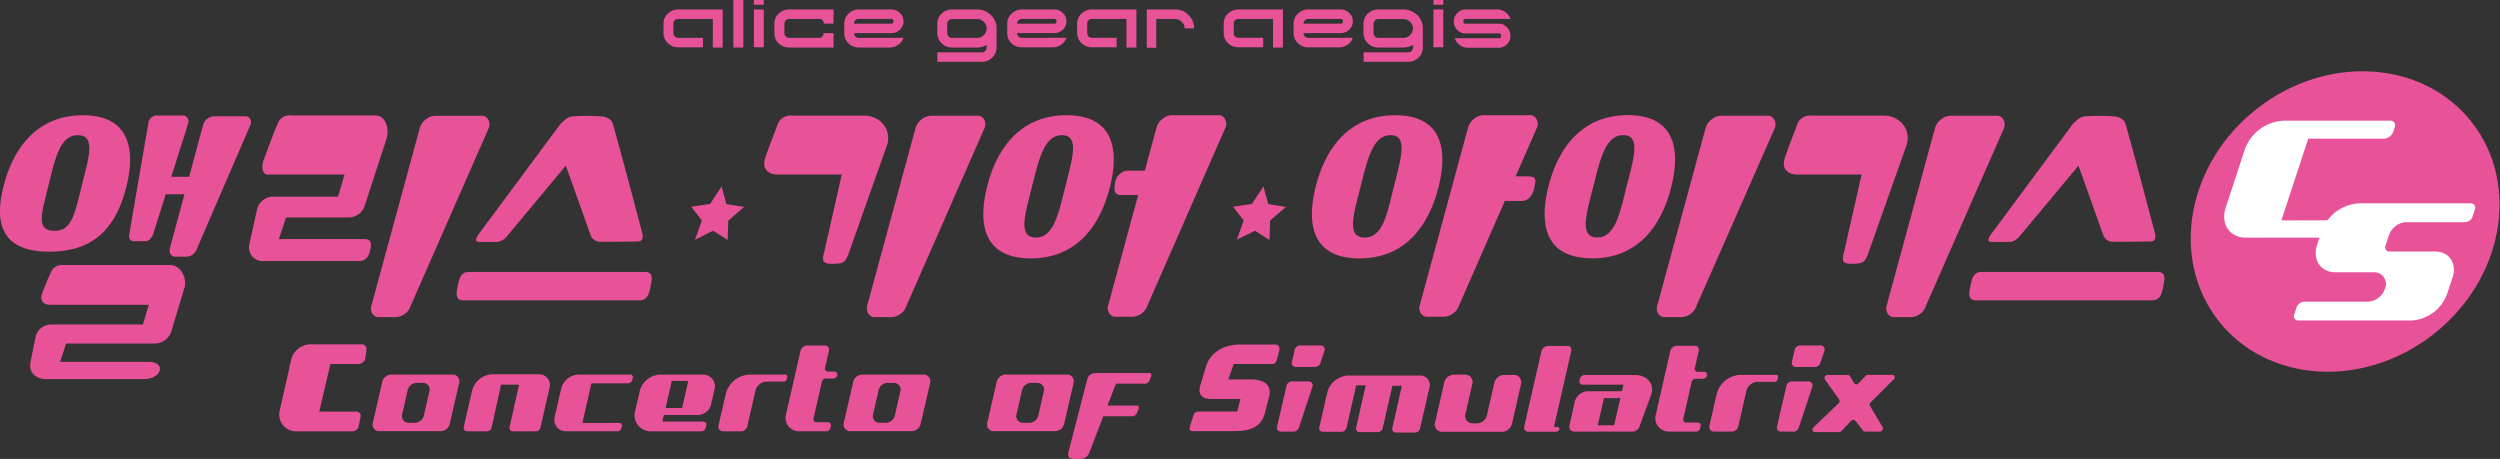 <svg xmlns="http://www.w3.org/2000/svg" viewBox="0 0 720 132.167" xmlns:v="https://vecta.io/nano"><rect x="0" y="0" width="720" height="132.167" fill="#333333" stroke="none"/><g fill="#e85298"><path d="M49.331 95.516c-.685 1.995-2.534 3.356-4.642 3.417H19.054l-1.743 5.282h25.458c5.187 0 3.866 4.969-1.361 4.969H13.226c-3.009 0-5.01-2.056-4.438-4.887l1.457-7.324a4.67 4.67 0 0 1 4.724-3.526h26.18l1.715-5.663H14.411c-1.892 0-2.941-1.184-2.342-3.077.846-2.354 1.814-4.662 2.9-6.916.693-.993 1.855-1.55 3.063-1.47h30.972c3.009 0 5.01 3.826 4.084 6.657l-3.757 12.539zm-.218-44.599h5.514l-1.361 5.037h-5.8l1.647-5.037zm-.218 20.72l9.639-35.819a3.42 3.42 0 0 1 1.252-1.675 2.99 2.99 0 0 1 1.811-.653h9.189a1.36 1.36 0 0 1 1.076.504c.281.335.431.761.422 1.198-.003.212-.035.423-.095.626L56.71 71.637c-.439 1.354-1.695 2.275-3.118 2.287h-3.227c-.412.001-.802-.184-1.062-.504-.287-.333-.442-.759-.436-1.198-.016-.195-.007-.392.027-.585zm-6.194-35.982a2.53 2.53 0 0 1 2.219-2.382h7.923c.385.026.742.214.98.517.301.341.462.784.449 1.239a2.22 2.22 0 0 1-.109.626l-9.938 31.394c-.156.621-.46 1.195-.885 1.675-.323.436-.82.709-1.361.749h-3.404c-.926 0-1.511-.653-1.361-1.797-.014-.191 5.486-32.02 5.486-32.02zM14.234 72.481c-12.879 0-16.16-7.066-13.246-18.719 2.859-11.409 9.897-20.571 22.899-20.571s15.343 9.258 12.511 20.571c-2.927 11.654-9.176 18.719-22.164 18.719zm8.168-33.545c-5.255 0-6.576 7.025-8.522 14.826-1.838 7.501-3.717 12.716 1.852 12.716 5.01 0 5.854-5.173 7.746-12.716 1.947-7.801 4.302-14.826-1.021-14.826h-.054zM76.014 75.19a3.95 3.95 0 0 1-4.286-3.579c-.037-.406-.01-.815.079-1.213l2.233-10.17c.535-2.028 2.316-3.48 4.411-3.594h18.91l1.852-6.371H76.94c-1.035 0-1.879-1.743-1.035-4.084.517-1.361 2.995-8.25 4.275-11.027.711-1.392 2.245-2.159 3.785-1.892h24.26c2.832 0 3.989 3.853 3.104 6.685l-6.249 19.169a4.9 4.9 0 0 1-4.343 3.512H82.399l-2.083 6.222h24.505c2.328 0 2.137 1.484 1.824 3.022s-.939 3.322-3.417 3.322H76.013zm30.959 12.811l13.954-51.243a5.02 5.02 0 0 1 1.797-2.451c.752-.599 1.68-.933 2.641-.953h13.41c.613-.017 1.198.255 1.579.735.396.494.608 1.11.599 1.743-.001.313-.047.625-.136.926l-22.504 51.243a4.79 4.79 0 0 1-4.52 3.335h-4.779c-.602.005-1.174-.266-1.552-.735a2.64 2.64 0 0 1-.626-1.743c.005-.291.051-.579.136-.858zm130.246-12.715c-.422-.572 0-2.165.123-2.519l5.078-22.504h-18.461c-2.723 0-4.533-1.661-3.649-4.561.653-2.151 2.723-7.352 3.757-10.156a3.92 3.92 0 0 1 4.084-2.246h20.693c2.302-.051 4.483 1.027 5.84 2.886a6.36 6.36 0 0 1 .667 5.922l-11.041 31.19c-.912 2.342-1.675 2.559-3.771 2.655s-2.913-.123-3.322-.667zm12.538 12.715l13.954-51.243a5.02 5.02 0 0 1 1.797-2.451 4.4 4.4 0 0 1 2.641-.967h13.41c.615-.034 1.21.223 1.606.694.396.494.608 1.11.599 1.743a3.38 3.38 0 0 1-.136.926l-22.531 51.298a4.79 4.79 0 0 1-4.52 3.335h-4.724a1.92 1.92 0 0 1-1.552-.749 2.57 2.57 0 0 1-.626-1.729c-.012-.288.015-.577.082-.858zm78.063-31.843h-4.969c-2.219 0-1.906-1.92-1.743-3.376.193-1.886 1.659-3.392 3.54-3.635h5.133m-10.619 38.759l13.954-51.311a4.96 4.96 0 0 1 1.797-2.451c.748-.608 1.678-.948 2.641-.967h13.41a1.92 1.92 0 0 1 1.579.749c.396.494.608 1.11.599 1.743a2.91 2.91 0 0 1-.136.926l-22.504 51.311c-.642 1.958-2.46 3.288-4.52 3.308h-4.779c-.606.005-1.179-.271-1.552-.749a2.58 2.58 0 0 1-.626-1.743c.008-.277.054-.552.136-.817h0zm-22.3-13.492c-12.947 0-15.493-8.999-12.579-20.653 2.859-11.409 9.87-20.571 22.899-20.571s15.343 9.258 12.511 20.571c-2.927 11.654-9.897 20.653-22.831 20.653h0zm8.89-35.478c-5.078.123-6.589 7.025-8.536 14.826-1.892 7.542-4.248 14.649 1.144 14.649 5.173 0 6.548-7.107 8.441-14.649 1.947-7.801 4.288-14.962-1.048-14.826h0zM436.42 50.78h3.594c2.859 0 2.192 1.47 1.92 3.009s-1.171 4.084-3.717 4.084h-4.86l.204-.585m-24.669 30.618l13.954-51.311a4.96 4.96 0 0 1 1.797-2.451 4.26 4.26 0 0 1 2.641-.967h13.41a1.89 1.89 0 0 1 1.566.749c.407.488.625 1.107.613 1.743 0 .315-.05.627-.15.926l-22.491 51.311c-.643 1.962-2.469 3.294-4.533 3.308h-4.779c-.602.008-1.173-.27-1.538-.749-.597-.721-.782-1.698-.49-2.587v.027zm-17.399-13.492c-12.947 0-15.493-8.999-12.566-20.653 2.859-11.409 9.87-20.571 22.899-20.571s15.329 9.258 12.498 20.571c-2.913 11.654-9.884 20.653-22.831 20.653zm8.89-35.478c-5.064.123-6.576 7.025-8.536 14.826-1.892 7.542-4.234 14.649 1.144 14.649s6.548-7.107 8.441-14.649c1.96-7.801 4.261-14.962-1.048-14.826zm76.906 49.065l13.954-51.243a5.02 5.02 0 0 1 1.797-2.451 4.4 4.4 0 0 1 2.641-.967h13.478a1.96 1.96 0 0 1 1.579.749c.396.494.608 1.11.599 1.743a3.38 3.38 0 0 1-.136.926l-22.572 51.243a4.79 4.79 0 0 1-4.52 3.335h-4.779a1.92 1.92 0 0 1-1.552-.749 2.57 2.57 0 0 1-.626-1.729c.005-.291.051-.579.136-.858zm-18.774-13.614c-12.947 0-15.493-8.999-12.566-20.653 2.859-11.409 9.87-20.571 22.899-20.571s15.329 9.258 12.498 20.571c-2.913 11.681-9.884 20.68-22.831 20.68v-.027zm8.89-35.478c-5.064.123-6.576 7.025-8.536 14.826-1.892 7.542-4.234 14.649 1.157 14.649 5.173 0 6.535-7.107 8.427-14.649 1.96-7.774 4.302-14.935-1.048-14.798v-.027zm75.953 49.092l13.954-51.243a5.02 5.02 0 0 1 1.797-2.451 4.35 4.35 0 0 1 2.641-.967h13.41c.611-.012 1.191.266 1.566.749.401.492.618 1.108.613 1.743a2.93 2.93 0 0 1-.109.926l-22.531 51.243a4.79 4.79 0 0 1-4.533 3.335h-4.779c-.602.008-1.173-.27-1.538-.749a2.57 2.57 0 0 1-.626-1.729 2.75 2.75 0 0 1 .136-.858zM207.826 53.694l1.375 5.078 5.105.83-4.561 3.921-.177 5.582-4.193-2.655-5.214 2.601 1.974-5.555-3.049-3.962 5.418-.789 3.322-5.051zm156.044 0l1.389 5.078 5.092.83-4.561 3.921-.177 5.582-4.193-2.655-5.215 2.601 1.975-5.555-3.05-3.962 5.418-.789 3.322-5.051zM133.411 86.49c-2.396 0-1.974-2.042-1.579-4.084s.79-4.084 3.186-4.084h50.753c2.437 0 2.015 2.056 1.606 4.084s-.776 4.084-3.227 4.084h-50.74zm42.871-51.352c.354.313 8.509 31.312 8.509 31.312.463 1.511.626 3.063-1.076 3.09-4.084.095-9.162.082-10.496.082a2.94 2.94 0 0 1-3.05-1.702l-7.215-20.203-16.963 20.353a4.95 4.95 0 0 1-2.519 1.606h-5.446c-.953 0-1.47-.504 0-2.464l23.484-31.653c.735-.545 1.675-1.879 3.335-2.042a58.85 58.85 0 0 1 8.25 0c1.269.01 2.461.608 3.227 1.62h-.041zM569.061 86.49c-2.396 0-1.974-2.042-1.579-4.084s.79-4.084 3.186-4.084h50.753c2.437 0 2.015 2.056 1.606 4.084s-.776 4.084-3.227 4.084h-50.74zm42.871-51.352c.354.313 8.509 31.312 8.509 31.312.463 1.511.626 3.063-1.076 3.09-4.084.095-9.162.082-10.496.082a2.94 2.94 0 0 1-3.05-1.702l-7.215-20.203-16.963 20.353a4.95 4.95 0 0 1-2.519 1.606h-5.514c-1.021 0-1.47-.504 0-2.464l23.484-31.653c.735-.545 1.675-1.879 3.335-2.042a58.85 58.85 0 0 1 8.25 0c1.293-.012 2.515.589 3.295 1.62h-.041zm-80.99 40.148c-.422-.572 0-2.165.109-2.519l5.092-22.504h-18.529c-2.723 0-4.533-1.661-3.649-4.561.64-2.151 2.723-7.352 3.744-10.156.724-1.561 2.378-2.471 4.084-2.246h20.693a7.05 7.05 0 0 1 5.84 2.886c1.187 1.743 1.431 3.962.653 5.922l-11.041 31.19c-.899 2.342-1.661 2.559-3.771 2.655s-2.886-.123-3.227-.667zM208.139 13.682h-2.845V5.446h-9.952a1.36 1.36 0 0 0-1.402 1.375V9.53a1.36 1.36 0 0 0 1.402 1.375h7.107v2.723h-7.107c-1.122.015-2.204-.416-3.009-1.198a3.9 3.9 0 0 1-1.239-2.9V6.807a3.85 3.85 0 0 1 1.239-2.886c.805-.782 1.887-1.213 3.009-1.198h12.797v10.959zm5.936 0h-2.859V0h2.859v13.682zm5.895-12.321h-2.845V0h2.845v1.361zm0 12.253h-2.845V2.723h2.845v10.891z"/><path d="M240.064 13.682h-12.797c-1.122.015-2.204-.416-3.009-1.198a3.89 3.89 0 0 1-1.239-2.954V6.807a3.85 3.85 0 0 1 1.239-2.886c.805-.782 1.887-1.213 3.009-1.198h12.797v4.084h-2.845a1.24 1.24 0 0 0-1.103-1.361c-.086-.009-.173-.009-.259 0h-8.55c-.373-.006-.733.142-.994.408a1.36 1.36 0 0 0-.408.967V9.53a1.28 1.28 0 0 0 .408.967 1.36 1.36 0 0 0 .994.408h8.55a1.36 1.36 0 0 0 1.361-1.361h2.845v4.139zm20.135-2.791a3.92 3.92 0 0 1-1.538 2.028 4.33 4.33 0 0 1-2.478.762h-8.795c-1.122.015-2.204-.416-3.009-1.198a3.89 3.89 0 0 1-1.225-2.954V6.806a3.85 3.85 0 0 1 1.239-2.886c.805-.782 1.887-1.213 3.009-1.198h9.244a3.5 3.5 0 0 1 2.519 1.007c.672.62 1.048 1.496 1.035 2.41.014.914-.363 1.79-1.035 2.41-.671.657-1.579 1.016-2.519.994H246a1.36 1.36 0 0 0 1.402 1.375l12.797-.027zm-2.9-4.737c.049-.342-.19-.659-.532-.708a.65.65 0 0 0-.176 0h-9.244a1.36 1.36 0 0 0-1.402 1.375h10.646c.531-.014.708-.218.708-.667zm29.706 7.528a3.92 3.92 0 0 1-1.239 2.9c-.796.805-1.89 1.244-3.022 1.212h-12.797v-2.723h12.797a1.36 1.36 0 0 0 1.415-1.362v-.776a5.74 5.74 0 0 1-2.859.749h-7.093c-1.122.015-2.204-.416-3.009-1.198-.821-.76-1.277-1.836-1.252-2.954V6.807c-.011-1.096.445-2.145 1.252-2.886.805-.782 1.887-1.213 3.009-1.198h7.093c1.523-.038 2.996.541 4.084 1.606a5.13 5.13 0 0 1 1.62 3.839v5.514zm-2.845-5.445c.005-.732-.296-1.433-.83-1.933-.532-.544-1.268-.84-2.029-.817h-7.093a1.36 1.36 0 0 0-1.007.408 1.36 1.36 0 0 0-.408.967V9.53a1.28 1.28 0 0 0 .408.967 1.36 1.36 0 0 0 1.007.408h7.134a2.72 2.72 0 0 0 1.988-.79 2.64 2.64 0 0 0 .83-1.947v.068zm22.98 2.654a3.88 3.88 0 0 1-1.538 1.988 4.3 4.3 0 0 1-2.478.762h-8.781c-1.116.026-2.198-.39-3.009-1.157-.821-.76-1.277-1.836-1.252-2.954V6.807c-.007-1.091.448-2.135 1.252-2.873a4.24 4.24 0 0 1 3.009-1.212h9.244c.937-.018 1.841.346 2.505 1.007 1.331 1.241 1.404 3.326.163 4.656l-.163.163a3.44 3.44 0 0 1-2.505.98h-10.66a1.28 1.28 0 0 0 .408.967 1.36 1.36 0 0 0 1.007.408l12.797-.014zm-2.859-4.778c.033-.337-.213-.637-.549-.67-.048-.005-.097-.004-.145.003h-9.244a1.36 1.36 0 0 0-1.007.408 1.36 1.36 0 0 0-.408.967h10.66c.463-.014.694-.218.694-.667v-.041zm22.995 7.569h-2.859V5.446h-9.938a1.36 1.36 0 0 0-1.007.408c-.237.26-.363.602-.354.953V9.53a1.28 1.28 0 0 0 .408.967c.254.252.596.393.953.395h7.093v2.723h-7.093c-1.122.015-2.204-.416-3.009-1.198a3.9 3.9 0 0 1-1.252-2.886V6.808c-.011-1.096.445-2.145 1.252-2.886.805-.782 1.887-1.213 3.009-1.198h12.797v10.959zm16.65-5.514h-2.723a2.72 2.72 0 0 0-.858-1.879 2.57 2.57 0 0 0-1.906-.803v-.041h-5.446v8.305h-2.723V2.723h8.168a5.2 5.2 0 0 1 3.839 1.62 5.27 5.27 0 0 1 1.647 3.826zm25.553 5.514h-2.845V5.446h-9.952a1.36 1.36 0 0 0-1.007.408c-.237.26-.363.602-.354.953V9.53a1.28 1.28 0 0 0 .395.967 1.36 1.36 0 0 0 .967.395h7.107v2.723h-7.107c-1.122.015-2.204-.416-3.009-1.198-.804-.744-1.258-1.791-1.253-2.886V6.808c-.011-1.096.445-2.145 1.253-2.886.805-.782 1.887-1.213 3.009-1.198h12.797v10.959zm20.135-2.791a3.88 3.88 0 0 1-1.538 1.988c-.727.504-1.593.771-2.478.762h-8.781c-1.122.015-2.204-.416-3.009-1.198a3.9 3.9 0 0 1-1.252-2.913V6.807c-.011-1.096.445-2.145 1.253-2.886.805-.782 1.887-1.213 3.009-1.198h9.244c.941-.015 1.848.348 2.519 1.007a3.32 3.32 0 0 1 .123 4.696l-.123.123a3.5 3.5 0 0 1-2.519.994h-10.646a1.28 1.28 0 0 0 .395.967 1.36 1.36 0 0 0 1.007.408l12.797-.027zm-2.845-4.737c.049-.342-.19-.659-.532-.708a.65.65 0 0 0-.176 0h-9.244a1.36 1.36 0 0 0-1.402 1.375h10.646c.463-.014.708-.218.708-.667zm23.008 7.528a3.92 3.92 0 0 1-1.239 2.9c-.796.805-1.89 1.244-3.022 1.212h-12.797v-2.723h12.797a1.36 1.36 0 0 0 1.415-1.362v-.776a5.74 5.74 0 0 1-2.859.749h-7.093c-1.122.015-2.204-.416-3.009-1.198-.831-.755-1.298-1.831-1.28-2.954V6.807c-.011-1.096.445-2.145 1.253-2.886.805-.782 1.887-1.213 3.009-1.198h7.093c1.523-.038 2.996.541 4.084 1.606a5.13 5.13 0 0 1 1.647 3.839v5.514zm-2.845-5.445c.005-.732-.296-1.433-.83-1.933a2.72 2.72 0 0 0-2.028-.817h-7.093a1.36 1.36 0 0 0-1.402 1.375V9.53a1.28 1.28 0 0 0 .395.967 1.36 1.36 0 0 0 1.007.408h7.134a2.72 2.72 0 0 0 1.988-.79 2.64 2.64 0 0 0 .803-1.947l.027.068zm8.74-6.876h-2.845V0h2.845v1.361zm0 12.253h-2.845V2.723h2.845v10.891zm19.332-3.308c.01.906-.343 1.779-.98 2.423a3.16 3.16 0 0 1-2.355 1.021h-8.904c-.833 0-1.644-.267-2.314-.762-.699-.489-1.227-1.184-1.511-1.988h12.661a.6.6 0 0 0 .691-.49c.01-.058.011-.118.004-.177a.61.61 0 0 0-.502-.706.62.62 0 0 0-.192-.002h-9.53c-.9.013-1.765-.353-2.382-1.007-.648-.627-1.007-1.494-.994-2.396-.022-.919.338-1.806.994-2.451.617-.677 1.494-1.058 2.41-1.048h9.081a3.99 3.99 0 0 1 2.355.762 4.09 4.09 0 0 1 1.47 1.96H422.1c-.436 0-.667.231-.667.708a.6.6 0 0 0 .522.667c.048.006.097.006.145 0h9.53a3.2 3.2 0 0 1 2.355 1.007c.665.652 1.034 1.547 1.021 2.478z"/><ellipse cx="675.521" cy="63.807" rx="46.356" ry="41.251" transform="matrix(.786 -.618 .618 .786 105.007 431.113)"/></g><g fill="#fff"><path d="M657.036 63.469l7.733-23.525h21.783c1.243-.062 2.322-.877 2.723-2.056l.395-1.184a1.36 1.36 0 0 0-.634-1.818c-.226-.109-.478-.154-.728-.129H657.69c-5.12.253-9.572 3.595-11.245 8.441l-5.446 16.636c-1.525 4.642 1.157 8.618 5.827 8.618h30.672a2.61 2.61 0 0 0 2.314-1.743l.436-1.361a1.36 1.36 0 0 0-.723-1.785 1.37 1.37 0 0 0-.544-.108l-21.946.014z"/><path d="M687.014 70.793l.98-2.981a5.54 5.54 0 0 1 4.955-3.826h17.018a2.37 2.37 0 0 0 2.11-1.579l.681-2.083a1.24 1.24 0 0 0-.606-1.644c-.181-.083-.379-.122-.578-.112h-32.102c-4.959.241-9.272 3.475-10.891 8.168l-1.28 3.853c-1.361 4.22 1.048 7.828 5.282 7.828h11.068c1.863-.075 3.435 1.374 3.51 3.237a3.39 3.39 0 0 1-.297 1.528h0c-.707 2.09-2.604 3.547-4.806 3.689h-18.393a2.56 2.56 0 0 0-2.274 1.715l-.64 1.96a1.24 1.24 0 0 0 .606 1.644c.181.083.379.122.578.112h32.497c4.729-.239 8.839-3.326 10.388-7.801l1.511-4.588c1.361-4.084-.994-7.474-5.037-7.474H688.17a1.21 1.21 0 0 1-1.238-1.185 1.22 1.22 0 0 1 .081-.463z"/></g><path d="M101.568 124.215H85.612c-2.662.2-4.981-1.796-5.181-4.458-.039-.515.005-1.032.13-1.533l3.376-14.975a5.85 5.85 0 0 1 5.895-4.084h14.417a1.36 1.36 0 0 1 1.252 1.757l-.259 2.069c-.088 1.008-.909 1.794-1.92 1.838h-8.168l-3.213 13.709h10.796c.675.05 1.181.638 1.131 1.313a1.21 1.21 0 0 1-.042.239l-.504 2.6c-.153.858-.885 1.493-1.756 1.525zm258.98-14.921h-6.807l1.579-4.465h11.068c.606-.017 1.128-.434 1.28-1.021l.79-2.995c.188-.666-.199-1.358-.865-1.546-.117-.033-.239-.049-.36-.047h-10.061c-5.446 0-8.876 2.832-9.925 6.589l-1.634 5.446c-.708 2.941 1.293 3.635 2.954 3.635h8.672l-.912 3.635h-11.191c-.667.023-1.246.465-1.443 1.103l-1.048 3.485c-.151.401.053.849.454.999a.78.78 0 0 0 .295.049h12.253c6.017 0 7.869-2.355 8.645-5.214l1.253-4.833c1.13-5.078-4.996-4.819-4.996-4.819zm-192.816 12.511l2.6-11.409h10.551a1.36 1.36 0 0 0 1.225-.994l.136-.585c.113-.39-.111-.798-.501-.911a.74.74 0 0 0-.234-.029h-14.867c-2.405.077-4.464 1.747-5.037 4.084l-1.838 8.06a3.28 3.28 0 0 0 2.256 4.055 3.31 3.31 0 0 0 .985.125h14.867a1.1 1.1 0 0 0 1.048-.844l.15-.653a.71.71 0 0 0-.473-.882.72.72 0 0 0-.235-.03l-10.633.014zm338.419-11.831h4.969a.87.87 0 0 0 .817-.667l.15-.64c.083-.297-.091-.605-.388-.687-.051-.014-.104-.021-.157-.02h-10.279c-3.284.108-6.095 2.39-6.875 5.582l-2.069 9.053a1.36 1.36 0 0 0 .977 1.659 1.38 1.38 0 0 0 .384.043h5.132c.865-.03 1.604-.63 1.811-1.47l2.328-10.224c.362-1.491 1.667-2.562 3.199-2.628zm-285.365-.081h4.969a.86.86 0 0 0 .817-.667l.15-.64c.083-.297-.091-.605-.388-.687-.051-.014-.104-.021-.157-.02h-10.279c-3.284.108-6.095 2.39-6.875 5.582l-2.097 9.067a1.36 1.36 0 0 0 .994 1.649c.12.03.244.043.367.039h5.133c.865-.03 1.604-.63 1.811-1.47l2.328-10.211c.36-1.505 1.68-2.586 3.227-2.641zm204.62 12.021h-1.266c-1.173.025-2.144-.905-2.169-2.078a2.1 2.1 0 0 1 .086-.645l1.96-8.577a2.11 2.11 0 0 0-1.405-2.633 2.1 2.1 0 0 0-.678-.09h-3.199c-1.38.046-2.55 1.03-2.832 2.382l-2.587 11.354c-.347 1.105.268 2.281 1.372 2.628a2.11 2.11 0 0 0 .71.095h17.222c1.356-.037 2.518-.981 2.832-2.301l2.587-11.354c.347-1.105-.268-2.281-1.372-2.628a2.11 2.11 0 0 0-.71-.095h-2.723a3.01 3.01 0 0 0-2.873 2.301l-2.124 9.353a3.02 3.02 0 0 1-2.832 2.287zM112.65 107.878h17.698c1.052-.028 1.928.802 1.956 1.855.005.183-.017.365-.064.541l-2.723 11.831a2.72 2.72 0 0 1-2.559 2.069H109.26c-1.052.032-1.931-.795-1.963-1.847-.006-.195.018-.389.071-.576l2.723-11.831c.303-1.175 1.347-2.008 2.559-2.042zm5.064 13.886h1.811c1.22-.045 2.26-.897 2.546-2.083l1.579-6.916c.324-1.002-.225-2.076-1.227-2.4-.21-.068-.431-.099-.652-.091h-1.797a2.72 2.72 0 0 0-2.559 2.083l-1.579 6.916c-.324 1.002.225 2.076 1.227 2.4.21.068.431.099.652.091zm130.573-13.886h17.698c1.052-.028 1.928.802 1.956 1.855.005.183-.017.365-.064.541l-2.723 11.831a2.72 2.72 0 0 1-2.546 2.069H244.91c-1.052.032-1.931-.795-1.963-1.847-.006-.195.018-.389.071-.576l2.723-11.831a2.72 2.72 0 0 1 2.546-2.042zm5.051 13.886h1.811a2.72 2.72 0 0 0 2.559-2.083l1.579-6.916a1.92 1.92 0 0 0-1.259-2.405c-.205-.064-.419-.093-.633-.086h-1.797a2.72 2.72 0 0 0-2.559 2.083l-1.579 6.916c-.324 1.002.225 2.076 1.227 2.4.21.068.431.099.652.091h0zm36.267-13.886h17.698c1.052-.028 1.928.802 1.956 1.855.005.183-.017.365-.064.541l-2.723 11.831a2.72 2.72 0 0 1-2.559 2.069h-17.698c-1.045.035-1.919-.784-1.954-1.829a1.9 1.9 0 0 1 .075-.595l2.723-11.831a2.72 2.72 0 0 1 2.546-2.042zm5.065 13.886h1.797a2.72 2.72 0 0 0 2.559-2.083l1.579-6.916a1.92 1.92 0 0 0-1.259-2.405c-.205-.064-.419-.093-.633-.086h-1.797a2.72 2.72 0 0 0-2.559 2.083l-1.579 6.916c-.324 1.001.225 2.076 1.226 2.4.215.07.44.1.666.091zm160.387-12.756l-.15.64c-.136.47.135.96.604 1.096a.89.89 0 0 0 .281.034h11.776l-.436 1.879h-9.843c-1.794.081-3.324 1.324-3.771 3.063l-1.538 6.93c-.158.735.309 1.459 1.044 1.618.078.017.156.027.236.03h16.909a2.19 2.19 0 0 0 1.96-1.361l3.349-9.067c1.253-3.526-1.361-5.868-4.547-5.868h-14.594a1.36 1.36 0 0 0-1.28 1.007zm9.789 13.478h-4.697l1.783-7.814h4.751l-1.838 7.814zm-261.581.694l.136-.64c.143-.467-.12-.962-.587-1.105a.88.88 0 0 0-.284-.038h-11.776l.436-1.879h9.843a4 4 0 0 0 3.757-3.063l.98-4.261a3.39 3.39 0 0 0-2.334-4.188 3.38 3.38 0 0 0-1.015-.128h-12.253a6.33 6.33 0 0 0-5.949 4.847l-1.293 5.623c-.7 2.443.713 4.991 3.156 5.691.452.13.921.189 1.391.176h14.553a1.36 1.36 0 0 0 1.239-1.035zm-9.788-13.491h4.751l-1.783 7.814h-4.751l1.783-7.814zm124.282 10.196h8.277c.642-.021 1.209-.423 1.443-1.021l.477-1.225c.143-.282.03-.626-.251-.769a.57.57 0 0 0-.266-.062h-8.482l2.437-6.303h8.332c.609-.025 1.144-.411 1.361-.98l.477-1.212c.143-.307.01-.671-.297-.814-.082-.038-.171-.058-.262-.057h-15.561a2.45 2.45 0 0 0-2.328 1.811l-5.446 21.143a1.36 1.36 0 0 0 .888 1.708 1.38 1.38 0 0 0 .473.062h2.233a2.72 2.72 0 0 0 2.423-1.715l4.071-10.565zm129.783 3.05l4.996-21.946a1.09 1.09 0 0 0-.782-1.327 1.1 1.1 0 0 0-.308-.034h-5.568a2.07 2.07 0 0 0-1.96 1.579l-4.928 21.619c-.181.629.182 1.285.811 1.466.117.034.238.049.36.046h8.046a.94.94 0 0 0 .885-.722h0c.075-.268-.081-.546-.348-.621a.51.51 0 0 0-.155-.018l-1.048-.041zm-65.266-10.034l-2.301 10.088a1.02 1.02 0 0 0 .621 1.304c.124.044.255.064.386.058h5.446c.649-.034 1.201-.486 1.361-1.116l2.804-12.253h2.723l-2.723 12.117a1.02 1.02 0 0 0 .621 1.304c.124.044.255.064.386.058h5.255a1.47 1.47 0 0 0 1.361-1.116l2.804-12.253h2.723l-2.723 12.117a1.02 1.02 0 0 0 .621 1.304c.124.044.255.064.386.058h5.568c.649-.034 1.201-.486 1.361-1.116l2.723-11.803c.43-1.441-.39-2.958-1.831-3.388a2.72 2.72 0 0 0-.892-.111h-20.421c-2.912.015-5.463 1.951-6.262 4.751zm-246.333-.326l-2.369 10.374a.98.98 0 0 0 .65 1.224.97.97 0 0 0 .33.042h5.663a1.36 1.36 0 0 0 1.361-1.076l2.723-12.348h5.187l-2.723 12.157c-.151.528.155 1.078.683 1.228.097.028.197.04.297.038h6.548a1.36 1.36 0 0 0 1.361-1.076l2.6-11.395a3.09 3.09 0 0 0-2.109-3.828c-.31-.09-.631-.13-.954-.12h-13.342a6.25 6.25 0 0 0-5.909 4.779zm348.834 8.018l2.41-10.578c.133-.529.599-.906 1.144-.926h2.137a1.2 1.2 0 0 0 1.144-.926h0c.128-.456-.138-.93-.594-1.057a.88.88 0 0 0-.25-.032h-1.811c-.466.018-.858-.345-.876-.811a.85.85 0 0 1 .032-.265l1.13-4.942a1.16 1.16 0 0 0-.8-1.428c-.116-.033-.237-.047-.357-.043h-5.146a2 2 0 0 0-1.892 1.538l-4.166 18.256c-.587 2.045.594 4.179 2.64 4.767a3.87 3.87 0 0 0 1.172.148h7.801c.546-.015 1.015-.395 1.144-.926l.15-.613c.128-.448-.131-.915-.579-1.044-.086-.025-.175-.035-.265-.032h-3.322a.86.86 0 0 1-.876-.839c-.002-.084.009-.169.032-.25zm-250.485-.081l2.41-10.565a1.2 1.2 0 0 1 1.144-.926h2.137c.549-.022 1.016-.405 1.144-.939h0c.128-.448-.131-.915-.579-1.044-.086-.025-.175-.035-.265-.032h-1.824a.86.86 0 0 1-.876-.839c-.002-.084.009-.169.032-.25l1.13-4.928a1.17 1.17 0 0 0-.815-1.441 1.18 1.18 0 0 0-.329-.043h-5.146c-.91.023-1.691.654-1.906 1.538l-4.166 18.256c-.587 2.045.594 4.179 2.64 4.767a3.87 3.87 0 0 0 1.172.148h7.814c.546-.015 1.015-.395 1.144-.926l.136-.599c.128-.456-.138-.93-.594-1.057-.081-.023-.165-.033-.25-.032h-3.322c-.466.013-.854-.355-.867-.821-.002-.091.01-.181.036-.268zm289.966-15.942l1.157-3.499c.241-.584-.037-1.252-.621-1.493-.148-.061-.308-.09-.468-.086h-5.949c-.726.024-1.345.532-1.511 1.239l-.803 3.499a1.13 1.13 0 0 0 .772 1.399c.112.032.228.047.344.044h5.595c.675-.025 1.265-.464 1.484-1.103zm-9.762 6.521l-2.723 11.763a1.13 1.13 0 0 0 .772 1.399c.112.032.228.047.344.044h3.662c.675-.025 1.265-.464 1.484-1.103l3.894-11.763c.241-.584-.038-1.252-.621-1.493a1.14 1.14 0 0 0-.454-.086h-4.887a1.62 1.62 0 0 0-1.47 1.239zm-134.221-6.521l1.157-3.499c.241-.584-.037-1.252-.621-1.493-.148-.061-.308-.09-.468-.086h-5.963c-.726.024-1.345.532-1.511 1.239l-.803 3.499a1.13 1.13 0 0 0 .772 1.399c.112.032.228.047.344.044h5.595c.68-.02 1.277-.459 1.498-1.103zm-9.761 6.521l-2.723 11.763a1.13 1.13 0 0 0 .771 1.4 1.12 1.12 0 0 0 .373.043h3.662c.675-.025 1.265-.464 1.484-1.103l3.894-11.763c.241-.584-.038-1.252-.621-1.493a1.14 1.14 0 0 0-.454-.086h-4.874a1.62 1.62 0 0 0-1.511 1.239zm174.464-3.131h-7.025c-.254.004-.495.112-.667.3l-2.015 2.137a.79.79 0 0 1-1.109.13.8.8 0 0 1-.13-.13l-1.253-2.097c-.126-.201-.348-.32-.585-.313h-5.786c-.48-.039-.9.318-.94.797-.016.2.037.399.15.564l4.084 5.745a.83.83 0 0 1-.163 1.035l-7.256 6.957c-.531.504-.286 1.361.381 1.361h6.998c.241-.003.471-.101.64-.272l2.859-3.009a.79.79 0 0 1 1.115-.055l.055.055 2.26 2.886c.136.158.336.248.545.245h4.261a.9.9 0 0 0 .889-.907.89.89 0 0 0-.073-.345l-3.662-6.154c-.161-.33-.089-.727.177-.98l6.657-6.657c.531-.517.259-1.293-.408-1.293z" fill="#e85298"/></svg>